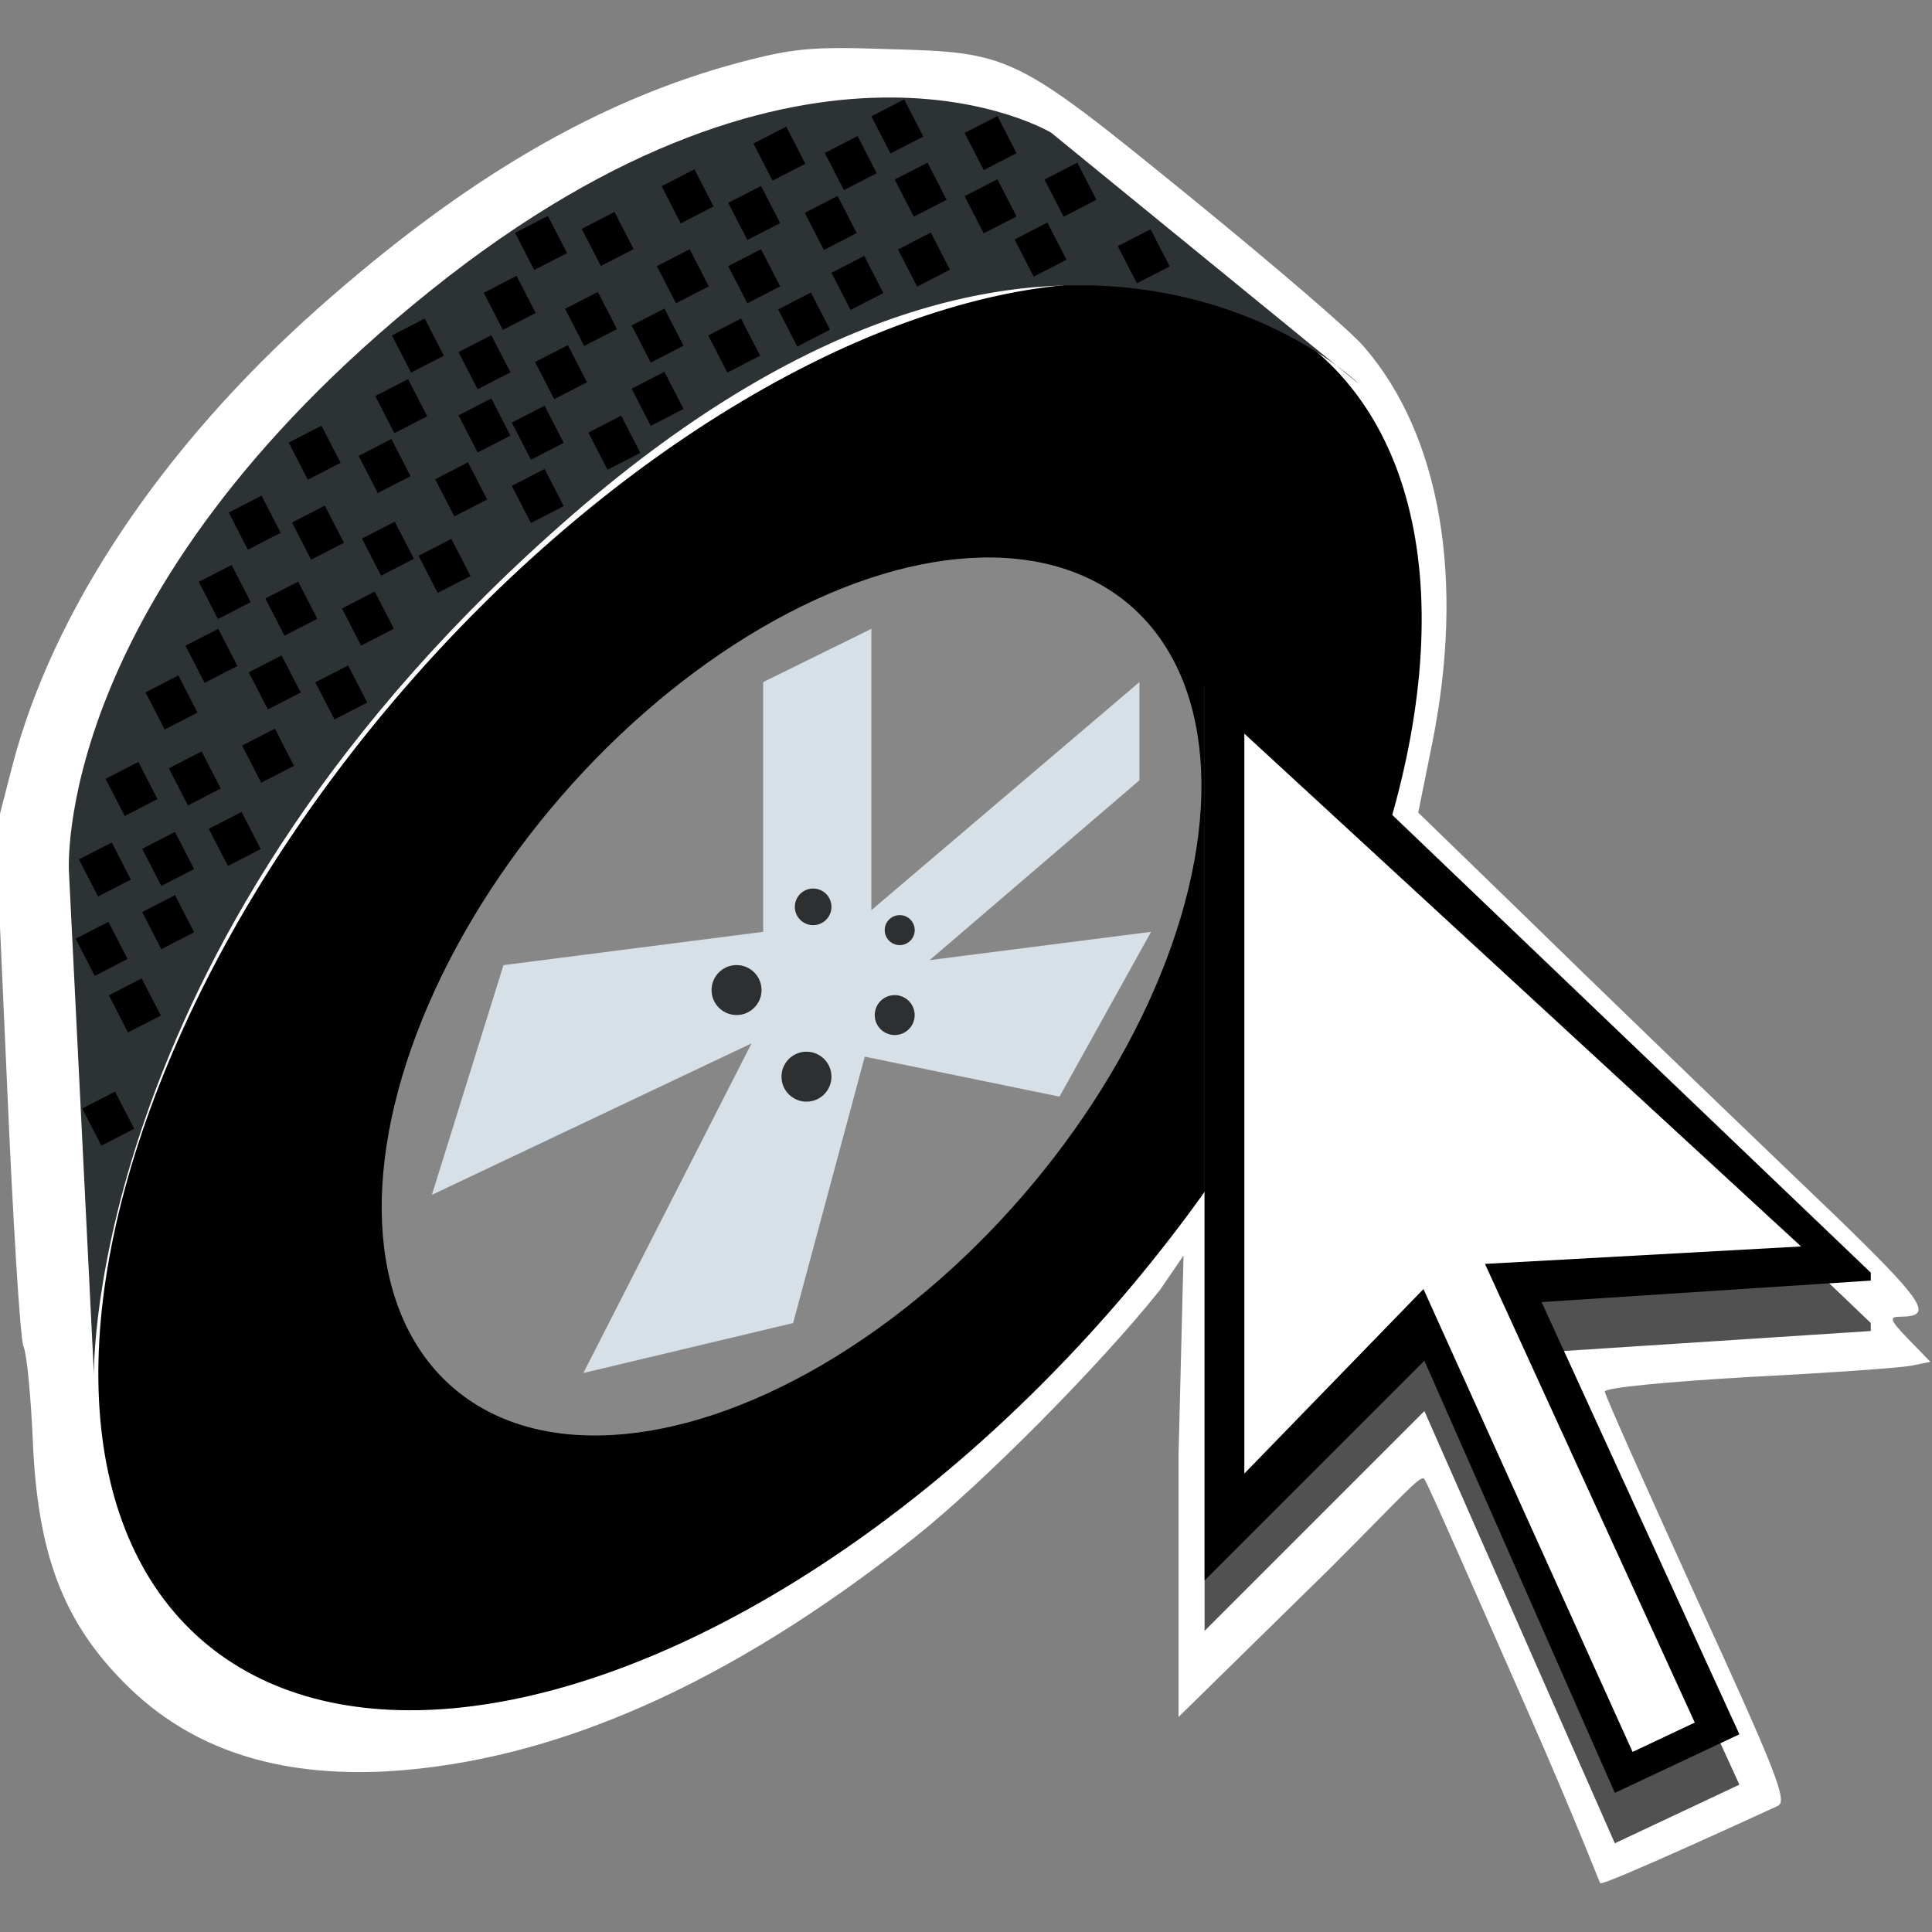 <svg width="42" height="42" viewBox="0 0 42 42" fill="none" xmlns="http://www.w3.org/2000/svg">
<rect x="0" y="0" width="42" height="42" fill="#808080" stroke="none"/>
<g clip-path="url(#clip0_70_2)">
<path d="M16.088 1.354C13.01 2.174 10.104 3.871 6.897 6.719C3.517 9.726 1.143 13.278 0.266 16.658L-0.094 18.054L0.151 23.519C0.28 26.526 0.439 29.115 0.511 29.273C0.583 29.431 0.669 30.337 0.712 31.287C0.813 33.789 1.374 35.256 2.726 36.608C4.135 38.018 6.005 38.636 8.422 38.507C12.061 38.291 15.858 36.608 19.857 33.444C21.338 32.279 23.941 29.647 25.222 28.036L25.729 27.293L25.621 31.608V37.325L28.918 34.091C30.486 32.523 30.874 32.061 30.961 32.147C31.032 32.234 32.007 34.463 33.172 37.11C34.337 39.756 34.761 40.91 34.79 40.939C34.848 41.011 38.656 39.255 38.656 39.255C38.857 39.14 38.613 38.521 36.887 34.753C35.794 32.351 34.887 30.323 34.887 30.251C34.887 30.165 36.297 30.035 38.023 29.934C39.735 29.848 41.331 29.733 41.547 29.69L41.964 29.604L41.489 29.115C41.087 28.698 41.058 28.625 41.302 28.625C42.108 28.611 41.921 28.352 38.814 25.389C37.088 23.735 34.585 21.319 33.262 20.024L30.831 17.665L31.133 16.169C31.852 12.602 31.32 9.467 29.652 7.539C29.378 7.208 27.681 5.756 25.898 4.303C22.043 1.167 21.985 1.139 19.281 1.067C17.656 1.009 17.239 1.052 16.088 1.354Z" fill="white"/>
<g clip-path="url(#clip1_70_2)">
<ellipse cx="16.522" cy="21.665" rx="18.519" ry="10.23" transform="rotate(-49.077 16.522 21.665)" fill="black"/>
<ellipse cx="17.208" cy="21.663" rx="11.246" ry="6.634" transform="rotate(-49.077 17.208 21.663)" fill="#D9D9D9" fill-opacity="0.62"/>
<path d="M22.852 2.885L29.547 8.35C29.547 8.35 23.069 1.98 12.465 11.173C1.861 20.366 2.042 29.884 2.042 29.884L1.499 18.954C1.499 18.954 1.101 12.946 9.353 6.323C17.604 -0.3 22.852 2.885 22.852 2.885Z" fill="#2D3234"/>
<path d="M16.591 14.828L18.943 13.67V19.786L24.77 14.828V16.963L20.21 20.872L25.024 20.257L23.033 23.84L18.799 22.971L17.242 28.762L12.682 29.848L16.338 22.682L9.389 25.975L10.945 20.981L16.591 20.257V14.828Z" fill="#D7E0E6"/>
<rect x="17.092" y="2.753" width="0.908" height="0.802" transform="rotate(62.749 17.092 2.753)" fill="black"/>
<rect x="21.683" y="2.523" width="0.908" height="0.802" transform="rotate(62.749 21.683 2.523)" fill="black"/>
<rect x="14.993" y="5.418" width="0.908" height="0.802" transform="rotate(62.749 14.993 5.418)" fill="black"/>
<rect x="11.229" y="5.997" width="0.908" height="0.802" transform="rotate(62.749 11.229 5.997)" fill="black"/>
<rect x="8.871" y="8.242" width="0.908" height="0.802" transform="rotate(62.749 8.871 8.242)" fill="black"/>
<rect x="7.061" y="10.992" width="0.908" height="0.802" transform="rotate(62.749 7.061 10.992)" fill="black"/>
<rect x="4.745" y="13.67" width="0.908" height="0.802" transform="rotate(62.749 4.745 13.67)" fill="black"/>
<rect x="18.208" y="4.26" width="0.908" height="0.802" transform="rotate(62.749 18.208 4.26)" fill="black"/>
<rect x="18.788" y="5.563" width="0.908" height="0.802" transform="rotate(62.749 18.788 5.563)" fill="black"/>
<rect x="21.683" y="3.898" width="0.908" height="0.802" transform="rotate(62.749 21.683 3.898)" fill="black"/>
<rect x="23.42" y="3.536" width="0.908" height="0.802" transform="rotate(62.749 23.42 3.536)" fill="black"/>
<rect x="16.109" y="6.925" width="0.908" height="0.802" transform="rotate(62.749 16.109 6.925)" fill="black"/>
<rect x="12.345" y="7.503" width="0.908" height="0.802" transform="rotate(62.749 12.345 7.503)" fill="black"/>
<rect x="13.504" y="9.037" width="0.908" height="0.802" transform="rotate(62.749 13.504 9.037)" fill="black"/>
<rect x="5.252" y="17.651" width="0.908" height="0.802" transform="rotate(62.749 5.252 17.651)" fill="black"/>
<rect x="10.174" y="10.051" width="0.908" height="0.802" transform="rotate(62.749 10.174 10.051)" fill="black"/>
<rect x="8.147" y="12.86" width="0.908" height="0.802" transform="rotate(62.749 8.147 12.86)" fill="black"/>
<rect x="5.976" y="15.841" width="0.908" height="0.802" transform="rotate(62.749 5.976 15.841)" fill="black"/>
<rect x="16.544" y="4.043" width="0.908" height="0.802" transform="rotate(62.749 16.544 4.043)" fill="black"/>
<rect x="20.163" y="3.536" width="0.908" height="0.802" transform="rotate(62.749 20.163 3.536)" fill="black"/>
<rect x="19.656" y="2.161" width="0.908" height="0.802" transform="rotate(62.749 19.656 2.161)" fill="black"/>
<rect x="14.444" y="6.708" width="0.908" height="0.802" transform="rotate(62.749 14.444 6.708)" fill="black"/>
<rect x="13.359" y="4.608" width="0.908" height="0.802" transform="rotate(62.749 13.359 4.608)" fill="black"/>
<rect x="10.681" y="7.287" width="0.908" height="0.802" transform="rotate(62.749 10.681 7.287)" fill="black"/>
<rect x="11.839" y="8.82" width="0.908" height="0.802" transform="rotate(62.749 11.839 8.82)" fill="black"/>
<rect x="9.812" y="11.715" width="0.908" height="0.802" transform="rotate(62.749 9.812 11.715)" fill="black"/>
<rect x="3.804" y="18.085" width="0.908" height="0.802" transform="rotate(62.749 3.804 18.085)" fill="black"/>
<rect x="2.429" y="18.315" width="0.908" height="0.802" transform="rotate(62.749 2.429 18.315)" fill="black"/>
<rect x="7.568" y="14.466" width="0.908" height="0.802" transform="rotate(62.749 7.568 14.466)" fill="black"/>
<rect x="5.686" y="10.775" width="0.908" height="0.802" transform="rotate(62.749 5.686 10.775)" fill="black"/>
<rect x="8.509" y="9.544" width="0.908" height="0.802" transform="rotate(62.749 8.509 9.544)" fill="black"/>
<rect x="6.482" y="12.644" width="0.908" height="0.802" transform="rotate(62.749 6.482 12.644)" fill="black"/>
<rect x="3.877" y="14.684" width="0.908" height="0.802" transform="rotate(62.749 3.877 14.684)" fill="black"/>
<rect x="16.544" y="5.418" width="0.908" height="0.802" transform="rotate(62.749 16.544 5.418)" fill="black"/>
<rect x="17.629" y="6.359" width="0.908" height="0.802" transform="rotate(62.749 17.629 6.359)" fill="black"/>
<rect x="20.235" y="5.056" width="0.908" height="0.802" transform="rotate(62.749 20.235 5.056)" fill="black"/>
<rect x="22.769" y="4.839" width="0.908" height="0.802" transform="rotate(62.749 22.769 4.839)" fill="black"/>
<rect x="25.012" y="4.984" width="0.908" height="0.802" transform="rotate(62.749 25.012 4.984)" fill="black"/>
<rect x="14.444" y="8.083" width="0.908" height="0.802" transform="rotate(62.749 14.444 8.083)" fill="black"/>
<rect x="10.681" y="8.662" width="0.908" height="0.802" transform="rotate(62.749 10.681 8.662)" fill="black"/>
<rect x="11.839" y="10.195" width="0.908" height="0.802" transform="rotate(62.749 11.839 10.195)" fill="black"/>
<rect x="3.804" y="19.46" width="0.908" height="0.802" transform="rotate(62.749 3.804 19.46)" fill="black"/>
<rect x="2.501" y="23.731" width="0.908" height="0.802" transform="rotate(62.749 2.501 23.731)" fill="black"/>
<rect x="2.357" y="20.04" width="0.908" height="0.802" transform="rotate(62.749 2.357 20.04)" fill="black"/>
<rect x="3.08" y="21.27" width="0.908" height="0.802" transform="rotate(62.749 3.08 21.27)" fill="black"/>
<rect x="8.582" y="11.341" width="0.908" height="0.802" transform="rotate(62.749 8.582 11.341)" fill="black"/>
<rect x="6.121" y="14.248" width="0.908" height="0.802" transform="rotate(62.749 6.121 14.248)" fill="black"/>
<rect x="4.383" y="16.335" width="0.908" height="0.802" transform="rotate(62.749 4.383 16.335)" fill="black"/>
<rect x="3.008" y="16.564" width="0.908" height="0.802" transform="rotate(62.749 3.008 16.564)" fill="black"/>
<rect x="15.096" y="3.681" width="0.908" height="0.802" transform="rotate(62.749 15.096 3.681)" fill="black"/>
<rect x="18.643" y="2.958" width="0.908" height="0.802" transform="rotate(62.749 18.643 2.958)" fill="black"/>
<rect x="12.997" y="6.346" width="0.908" height="0.802" transform="rotate(62.749 12.997 6.346)" fill="black"/>
<rect x="11.911" y="4.695" width="0.908" height="0.802" transform="rotate(62.749 11.911 4.695)" fill="black"/>
<rect x="9.233" y="6.925" width="0.908" height="0.802" transform="rotate(62.749 9.233 6.925)" fill="black"/>
<rect x="6.989" y="9.254" width="0.908" height="0.802" transform="rotate(62.749 6.989 9.254)" fill="black"/>
<rect x="5.035" y="12.282" width="0.908" height="0.802" transform="rotate(62.749 5.035 12.282)" fill="black"/>
<circle cx="16.012" cy="21.523" r="0.543" fill="black" fill-opacity="0.79"/>
<circle cx="19.559" cy="20.22" r="0.326" fill="black" fill-opacity="0.79"/>
<circle cx="19.45" cy="22.067" r="0.434" fill="black" fill-opacity="0.79"/>
<circle cx="17.532" cy="23.406" r="0.543" fill="black" fill-opacity="0.79"/>
<circle cx="17.677" cy="19.714" r="0.398" fill="black" fill-opacity="0.79"/>
<path d="M26.187 14.909L40.839 28.924L33.513 29.401L37.813 38.797L35.105 40.071L30.965 30.675L26.187 35.453L26.187 14.909Z" fill="#515151"/>
<path d="M26.187 13.814L40.838 27.828L33.513 28.306L37.813 37.702L35.105 38.976L30.965 29.58L26.187 34.358L26.187 13.814Z" fill="black"/>
<path d="M27.051 15.949L39.154 27.097L32.282 27.476L36.843 37.447L35.491 38.085L30.945 28.023L27.051 32.034L27.051 15.949Z" fill="white"/>
</g>
</g>
<defs>
<clipPath id="clip0_70_2">
<rect width="42" height="42" fill="white"/>
</clipPath>
<clipPath id="clip1_70_2">
<rect width="39.159" height="39.159" fill="white" transform="translate(1.51 0.971)"/>
</clipPath>
</defs>
</svg>
